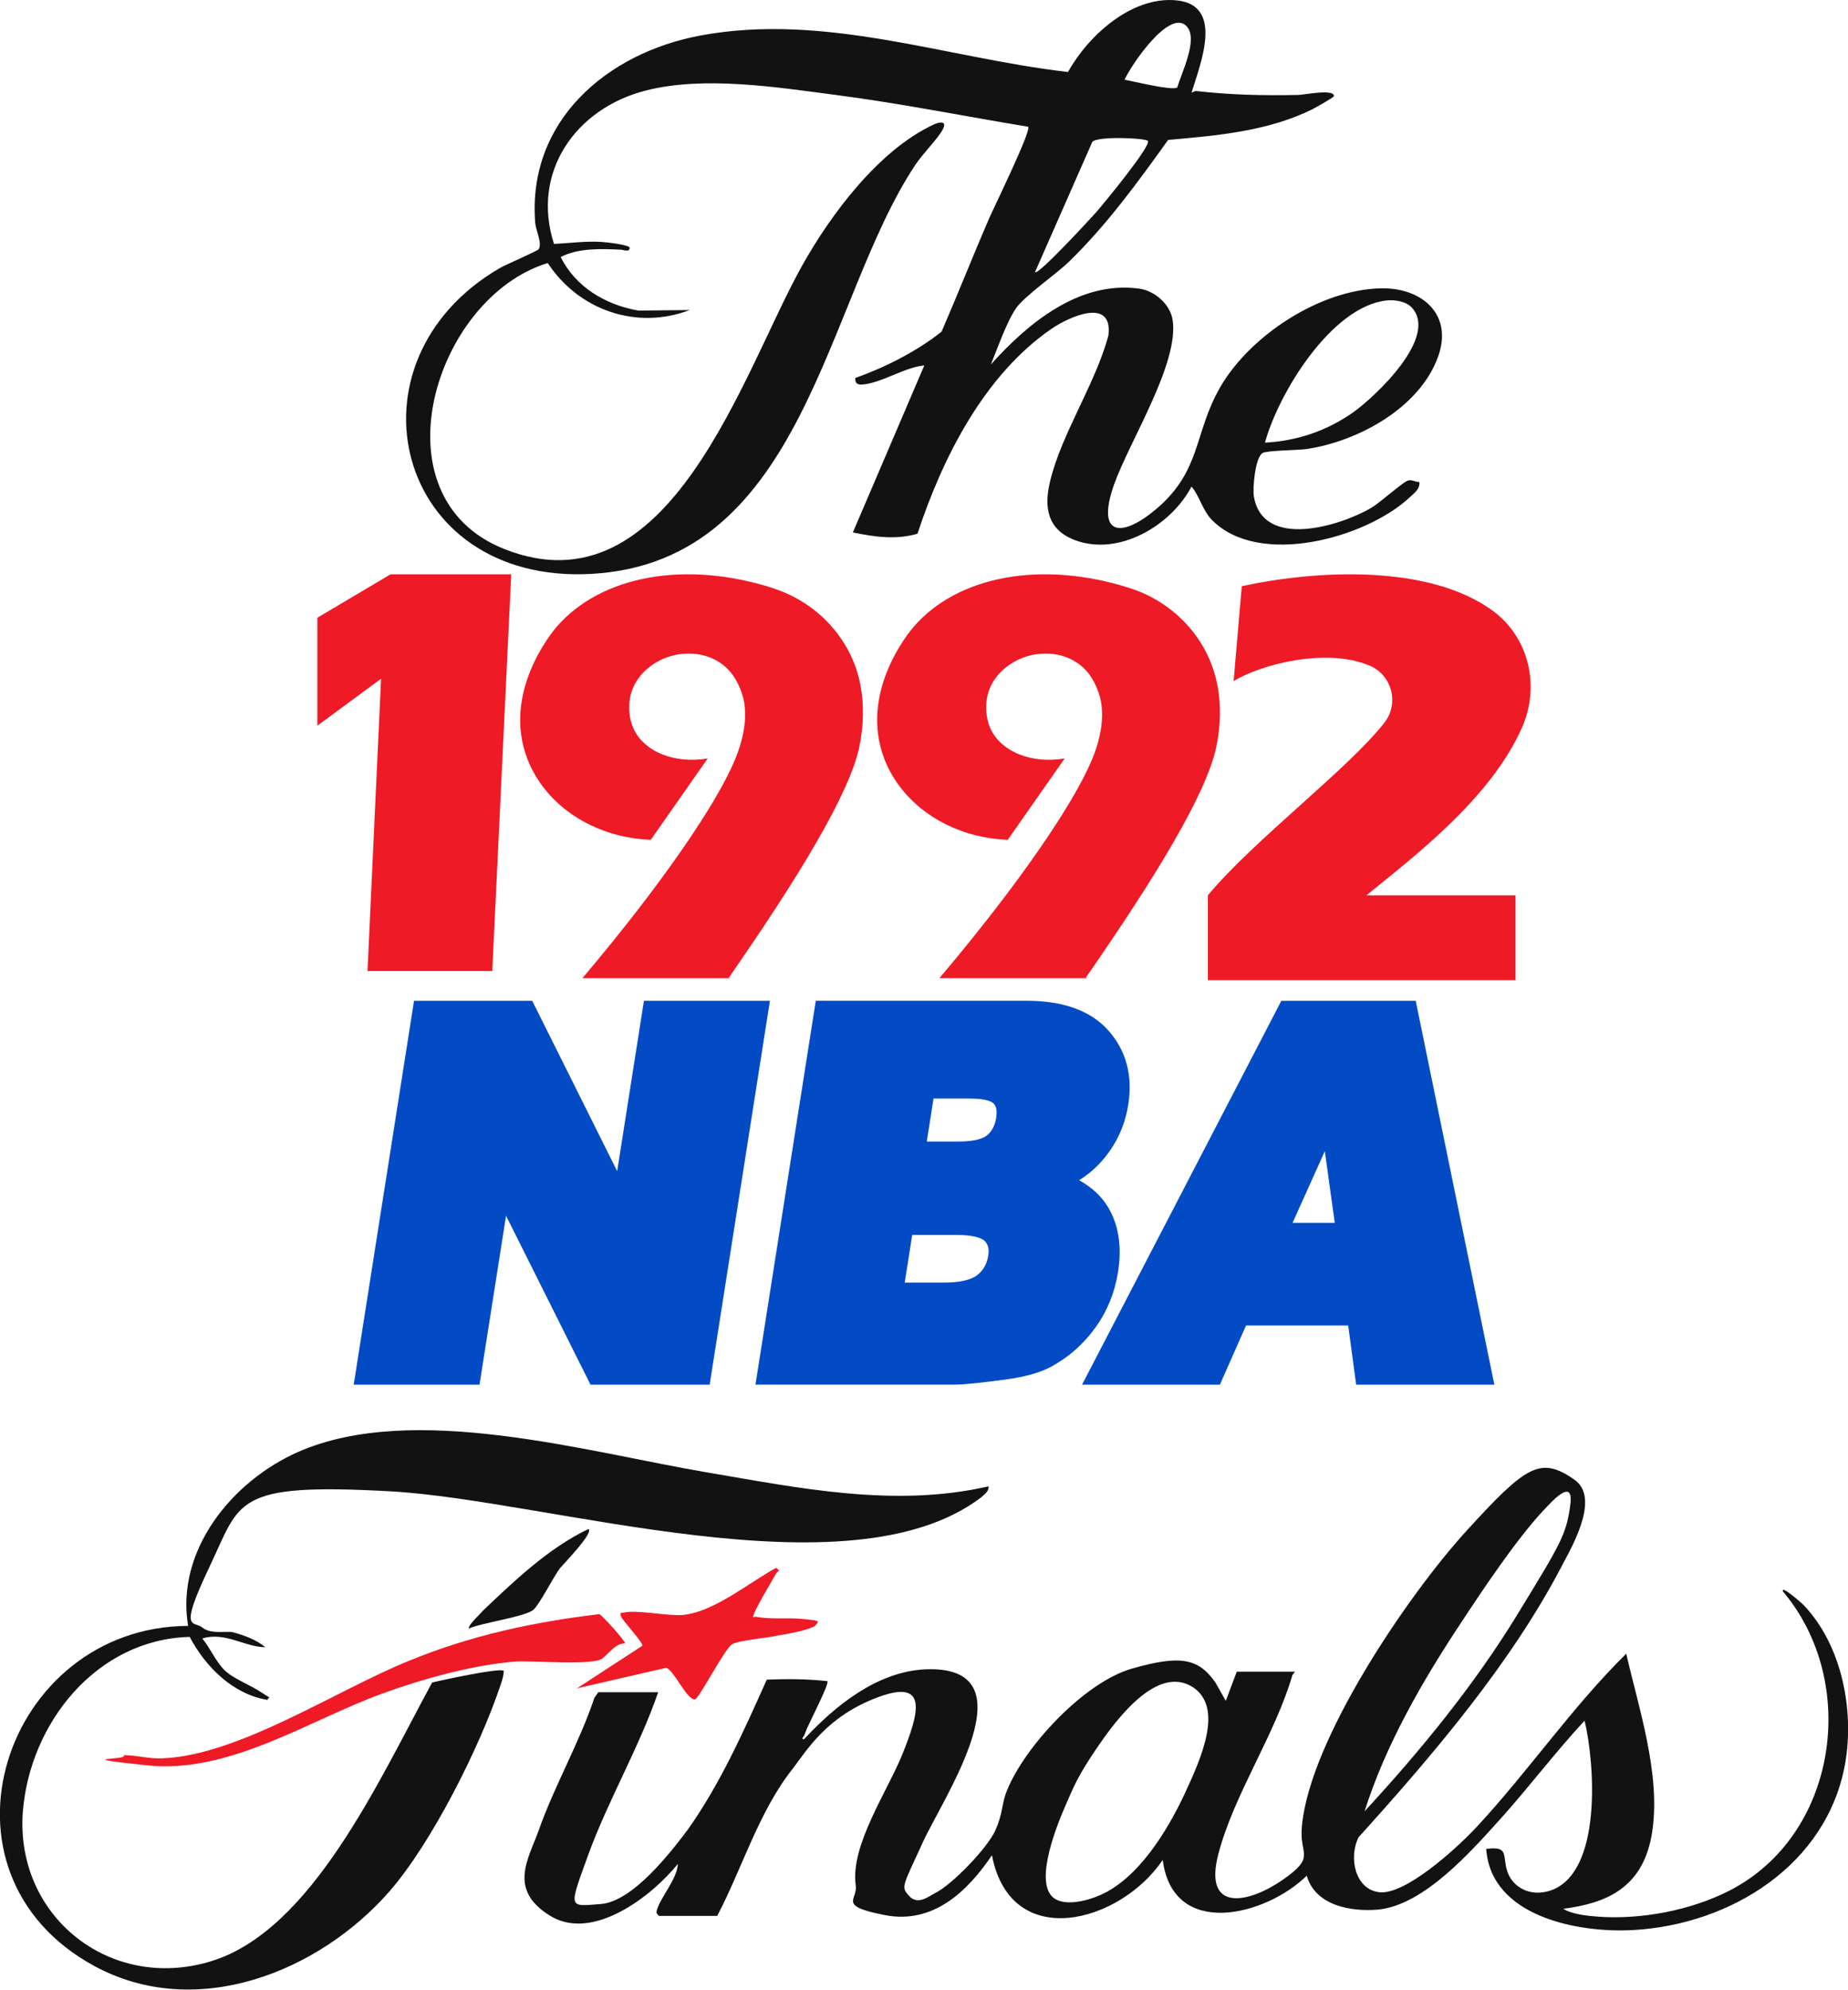 <?xml version="1.0" encoding="UTF-8"?>
<svg id="Layer_2" data-name="Layer 2" xmlns="http://www.w3.org/2000/svg" viewBox="0 0 310.66 334.34">
  <defs>
    <style>
      .cls-1 {
        fill: #121212;
      }

      .cls-2 {
        fill: #034bc4;
      }

      .cls-3 {
        fill: #ee1a26;
      }

      .cls-4 {
        fill: none;
      }
    </style>
  </defs>
  <g id="Layer_1-2" data-name="Layer 1">
    <path class="cls-1" d="M200.27,15.55c.31-.03.53-.28.87-.25,5.72.65,11.36.78,17.14.65.9,0,6-1.06,5.97.19,0,.22-3.08,1.93-3.61,2.21-7.44,3.7-16.08,4.45-24.27,5.16-5.13,7.16-10.36,14.34-16.67,20.47-2.15,2.08-7.5,5.79-8.87,7.78-1.62,2.33-3.14,6.78-4.26,9.49,6.22-6.94,14.87-14.12,24.92-12.75,2.58.34,5.2,2.58,5.63,5.23,1.15,7.28-7.25,20.41-9.83,27.66-3.11,8.77,1.28,9.08,7.16,4.08,7.53-6.44,6.22-12.63,10.64-20.35,5.01-8.74,16.86-16.49,27.1-16.67,6.88-.12,12.13,4.42,9.55,11.51-3.11,8.59-13.41,14.19-22.06,15.49-1.4.22-6.69.22-7.44.68-1.24.75-1.68,5.85-1.46,7.28,1.52,8.93,14.34,5.04,19.63,1.99,1.65-.96,5.2-4.23,6.25-4.64.65-.25,1.28.28,1.93.22.19,1.21-.96,1.96-1.74,2.71-7.4,6.78-25.23,11.67-33.1,3.7-1.65-1.68-2.02-3.92-3.45-5.63-3.45,6.56-12.23,11.79-19.63,8.99-4.57-1.74-5.2-5.44-4.17-9.77,1.9-8.06,7.65-16.46,9.83-24.61.78-6.47-6.53-3.2-9.61-1.09-11.32,7.81-18.29,21.68-22.49,34.41-3.64,1.06-7.22.53-10.86-.22l12.01-28.06c-3.27.28-7.22,2.96-10.36,3.2-.81.06-1.31-.12-1.24-1.09,5.04-1.8,10.24-4.42,14.5-7.78,2.71-6.25,5.2-12.57,7.9-18.82.75-1.77,7.25-14.99,6.66-15.62-10.76-1.77-21.56-3.95-32.39-5.35-10.05-1.31-22.12-3.24-31.95-.72-11.76,3.02-19.26,13.75-15.37,25.76,2.64-.12,5.26-.5,7.9-.34.72.03,4.82.47,4.82,1,0,.81-1.15.31-1.46.31-3.3-.16-7.19-.31-10.14,1.24,2.55,5.07,7.56,8.03,13.07,8.99l8.62-.09c-8.96,3.42-18.67,0-23.86-7.9-19.07,5.82-29.34,39.26-7.37,48.03,27.94,11.17,40.19-29.87,50.12-47.57,4.85-8.68,12.85-19.35,21.99-23.67,1.09-.53,2.52-.78,1.62.84s-3.3,3.95-4.57,5.88c-15.18,22.8-18.54,66.67-54.38,68.72-33.13,1.9-42.46-35.71-15.46-51.39,1.03-.59,6.32-2.86,6.53-3.17.62-1.03-.5-3.17-.59-4.45-1.34-17.11,12.07-28.53,27.78-31.45,20.91-3.89,41.25,3.76,61.78,6.13,3.42-6.13,10.73-12.79,18.26-12.04,8.06.81,3.98,10.7,2.52,15.49,0,0-.03,0-.03,0ZM197.91,14.71c.68-2.46,3.55-8.06,1.62-10.24-2.86-3.24-9.49,6.63-10.48,8.93,1.46.25,7.96,1.87,8.84,1.31h.03ZM192.93,23.67c-.34-.47-8.34-.84-9.3.16l-9.64,21.9c.5.62,9.52-9.21,10.27-10.05,1.09-1.24,9.3-11.17,8.71-12.01h-.03ZM237.32,51.67c-.96-1.03-2.86-1.34-4.23-1.18-9.27,1-18.2,15.62-20.44,23.89,5.41-.28,10.42-1.99,14.84-5.1,3.76-2.68,14.4-12.69,9.83-17.61Z"/>
    <g>
      <path class="cls-1" d="M217.27,281.44c-2.91,10.06-9.79,19.98-12.44,30.04-2.65,10.06,5.16,8.34,10.85,4.37s2.65-4.1,3.18-9c1.32-14.55,17.86-38.9,27.79-49.75,9.92-10.85,12.31-12.44,18-8.47,4.23,2.91,0,10.59-1.85,14.03-8.6,16.67-21.96,32.29-34.4,46.05-1.72,3.31-.66,8.87,3.57,9.26s12.57-7.01,16.27-10.98c8.73-9.39,16.01-20.11,25.14-29.11,2.12,9.26,5.82,20.24,4.37,29.9-1.46,9.66-7.94,12.04-14.95,12.97,1.46.93,4.1,1.19,5.82,1.32,7.28.53,15.61-1.06,22.1-4.37,18.13-9.26,21.96-34.93,9-50.28-.4-1.19,3.18,1.98,3.44,2.25,6.48,6.75,8.6,17.73,7.01,26.73-3.04,16.94-19.19,26.99-35.59,27.92-9.26.53-23.95-2.25-24.74-13.63,3.97-.53,2.65,1.19,3.57,3.84s3.84,4.23,7.15,3.18c8.87-2.91,7.54-21.44,5.82-28.58-5.03,5.42-9.39,11.25-14.29,16.67-4.9,5.42-12.7,14.29-20.38,15.08-4.63.4-10.59-.66-12.04-5.69-6.88,6.75-22.49,10.72-24.21-2.65-7.15,10.59-25.54,15.61-28.71-.79-4.1,6.09-9.92,11.64-18,10.06s-4.5-2.51-4.9-5.03c-.93-6.75,5.42-15.88,7.94-22.23s4.5-12.57-4.1-9.39c-8.6,3.18-11.91,8.73-14.42,12.04-5.69,7.15-8.47,16.67-12.7,24.74h-9.79s-.53-.4-.4-.79c.53-2.25,3.44-5.29,3.57-7.94-4.37,5.42-14.29,13.1-21.44,8.73-7.15-4.37-3.7-9.53-1.98-14.29,2.65-7.54,6.88-14.82,9.39-22.36l.66-.93h10.06c-3.18,9.26-8.47,18.26-11.78,27.39-3.31,9.13-3.31,8.6,2.12,8.2s11.91-8.87,14.69-12.57c5.42-7.67,9.39-16.54,13.23-25.14,3.44-.13,6.75-.13,10.19.26.4.4-3.31,7.41-3.7,8.6s-.79.93-.26,1.19c5.29-5.69,12.31-11.38,20.38-11.78,18.26-.79,3.04,21.57-.4,29.11-3.44,7.54-3.7,7.41-2.25,9s3.31,0,4.37-.53c2.91-1.46,8.73-7.54,10.06-10.45s1.06-4.5,1.98-6.75c3.04-7.54,13.1-18.26,21.04-20.51,7.94-2.25,11.11-1.85,14.03,2.38l1.72,3.04,1.85-4.9h9.79l-.4.53h0ZM229.31,304.46c9.53-10.32,18.52-21.3,25.8-33.21,7.28-11.91,8.2-13.36,8.87-18.39.66-5.03-3.57,0-4.63,1.06-4.63,5.03-9.92,12.97-13.76,18.79-6.48,9.79-12.7,20.51-16.27,31.89h0v-.13ZM176.92,318.75c1.85,1.72,5.82.66,7.94-.26,6.48-2.78,11.38-10.85,14.29-17.07s6.48-14.42,1.46-17.86c-6.22-4.1-13.36,5.95-16.41,10.45-3.04,4.5-3.7,6.22-5.03,9.26s-5.29,12.57-2.25,15.48h0Z"/>
      <g>
        <path class="cls-1" d="M166.2,249.81c0,.93-.79,1.32-1.32,1.85-22.23,16.8-72.77.4-99.24-1.06-26.46-1.46-25.14,1.59-30.43,12.7-5.29,11.11-2.65,9-1.19,10.19s3.97.53,5.16.79c1.85.53,3.84,1.19,5.42,2.51-3.44,0-6.75-2.65-10.59-1.46,1.32,1.59,2.25,3.84,3.7,5.29s4.37,2.51,6.35,3.84,1.06.4.93,1.19c-5.82-.93-10.45-5.56-13.1-10.59-15.61.4-26.86,14.42-28.05,29.37-1.32,17.6,14.69,30.3,31.62,25.14,16.94-5.16,28.18-30.3,37.18-46.84,1.59-.4,11.38-2.51,12.04-1.98,0,.79-.26,1.59-.53,2.38-3.44,10.32-11.51,26.46-18.66,34.67-11.91,13.63-32.55,21.83-49.62,12.57-28.98-15.75-15.08-57.03,15.75-57.16-2.12-12.7,7.41-24.35,18.52-29.24,19.32-8.47,48.43,0,68.67,3.44,15.61,2.65,31.49,5.95,47.24,2.38h.13Z"/>
        <path class="cls-3" d="M105.07,276.14c-1.72,0-2.91,1.98-3.97,2.65-2.12,1.06-11.11.26-14.29.4-7.15.53-15.75,2.91-22.63,5.42-12.31,4.5-25.67,13.5-39.43,12.04-13.76-1.46-2.91-.79-3.97-1.72,2.25,0,4.23.66,6.62.53,12.83-.53,29.24-11.51,41.42-16.41,10.32-4.23,20.77-6.48,31.89-7.81.4,0,4.5,4.63,4.37,4.9h0Z"/>
        <path class="cls-3" d="M126.9,271.65c2.65.53,5.42.13,8.07.4s2.91.26,2.12,1.06-5.42,1.59-6.35,1.72c-1.72.4-6.48.79-7.67,1.46s-5.56,9.13-6.22,9.26c-1.32.26-3.7-5.16-4.9-5.29l-14.95,3.44,10.98-7.15c.26-.4-3.31-4.23-3.57-4.9s0-.66.4-.66c2.12-.53,7.01.53,9.79.4,5.29-.4,11.25-5.42,15.88-7.94.79.66.4.4,0,.93-.4.79-4.23,7.01-3.84,7.41h0l.26-.13Z"/>
        <path class="cls-1" d="M98.98,256.96c.66.79-4.1,5.69-4.9,6.62-1.06,1.46-3.44,6.09-4.37,6.88-1.19,1.19-8.87,2.25-10.85,3.18-.4-.4,2.12-2.65,2.38-3.04,5.29-5.03,10.98-10.45,17.6-13.63h.13Z"/>
      </g>
    </g>
    <g>
      <path class="cls-3" d="M122.85,164.35h-.4s-.06.09-.09.13l.49-.13Z"/>
      <path class="cls-3" d="M129.97,98.84c-14.78-4.75-29-2.09-36.4,6.5-.76.88-9.23,11.04-4.9,22.22,3.03,7.82,11.19,13.2,20.73,13.56l9.57-13.67c-5.45.93-10.42-1.05-12.3-4.67-1.43-2.74-.73-5.75-.68-5.92.79-3.21,3.23-4.86,3.99-5.35,3.23-2.11,7.96-2.39,11.28,0,2.2,1.58,3.02,3.78,3.42,4.9.52,1.46,1.41,5.16-1.14,11.28-3.03,7.27-12.08,20.66-25.63,36.68h24.55c11.93-17.16,20.36-31.1,21.98-38.79.81-3.83.77-7.23.26-10.18-1.37-7.81-7.17-14.12-14.71-16.54Z"/>
      <path class="cls-3" d="M182.35,164.48l.49-.13h-.4s-.06.09-.09.13Z"/>
      <path class="cls-3" d="M204.69,115.38c-1.37-7.81-7.17-14.12-14.71-16.54-14.78-4.75-29-2.09-36.4,6.5-.76.88-9.23,11.04-4.9,22.22,3.03,7.82,11.19,13.2,20.73,13.56l9.57-13.67c-5.45.93-10.42-1.05-12.3-4.67-1.43-2.74-.73-5.75-.68-5.92.79-3.21,3.23-4.86,3.99-5.35,3.23-2.11,7.96-2.39,11.28,0,2.2,1.58,3.02,3.78,3.42,4.9.52,1.46,1.41,5.16-1.14,11.28-3.03,7.27-12.08,20.66-25.63,36.68h24.55c11.93-17.16,20.36-31.1,21.98-38.79.81-3.83.77-7.23.26-10.18Z"/>
      <path class="cls-3" d="M255.87,122.23c3.07-6.97,1.16-15.19-5.01-19.66-10.58-7.66-29.05-6.88-42.11-4.07l-1.37,15.95c4.46-2.75,15.53-5.71,22.88-2.59,3.76,1.59,4.98,6.36,2.47,9.57-6.11,7.83-21.9,19.66-29.68,29.02v14.26h51.72v-14.26h-25.06c7.93-6.48,20.88-16.24,26.16-28.22Z"/>
      <polygon class="cls-3" points="53.35 103.8 53.35 121.94 64.06 114.05 61.78 163.17 82.75 163.17 85.94 96.5 65.66 96.5 53.35 103.8"/>
    </g>
    <g>
      <path class="cls-4" d="M164.28,214.26c1.02-.8,1.63-1.87,1.84-3.26.23-1.43-.21-2.08-.61-2.48-.3-.3-1.38-1.01-4.86-1.01h-7.32l-1.26,8h6.69c2.56,0,4.46-.43,5.51-1.26Z"/>
      <path class="cls-4" d="M163.06,184.6h-6.13l-1.13,7.22h5.35c2.86,0,4.17-.57,4.77-1.04.84-.67,1.35-1.65,1.56-3.02.25-1.6-.27-2.15-.44-2.33-.19-.19-1.02-.83-3.97-.83Z"/>
      <polygon class="cls-4" points="217.29 205.48 224.38 205.48 222.71 193.44 217.29 205.48"/>
      <polygon class="cls-2" points="108.25 168.17 103.75 196.8 89.47 168.17 69.6 168.17 59.46 232.68 80.61 232.68 85.07 204.29 99.27 232.68 119.3 232.68 129.43 168.17 108.25 168.17"/>
      <path class="cls-2" d="M187.95,213.75c.68-4.33.09-8.03-1.74-11-1.11-1.8-2.72-3.28-4.81-4.43,1.15-.71,2.16-1.5,3.03-2.38,2.85-2.86,4.61-6.34,5.24-10.33.77-4.88-.35-9.06-3.32-12.42-2.95-3.34-7.6-5.03-13.8-5.03h-35.41l-10.14,64.51h33.46c1.43,0,4.2-.27,8.45-.84,3.4-.45,5.97-1.17,7.86-2.21,2.93-1.6,5.41-3.8,7.38-6.54,1.98-2.75,3.25-5.89,3.8-9.33ZM167.48,187.76c-.22,1.37-.73,2.35-1.56,3.02-.59.47-1.9,1.04-4.77,1.04h-5.35l1.13-7.22h6.13c2.95,0,3.79.63,3.97.83.17.18.69.73.44,2.33ZM153.34,207.51h7.32c3.47,0,4.55.71,4.86,1.01.4.4.84,1.05.61,2.48-.22,1.39-.82,2.45-1.84,3.26-1.05.82-2.95,1.26-5.51,1.26h-6.69l1.26-8Z"/>
      <path class="cls-2" d="M237.98,168.17h-22.58l-33.5,64.51h23.17l4.4-9.95h17.17l1.34,9.95h23.23l-13.22-64.51ZM224.38,205.48h-7.09l5.42-12.04,1.67,12.04Z"/>
    </g>
  </g>
</svg>